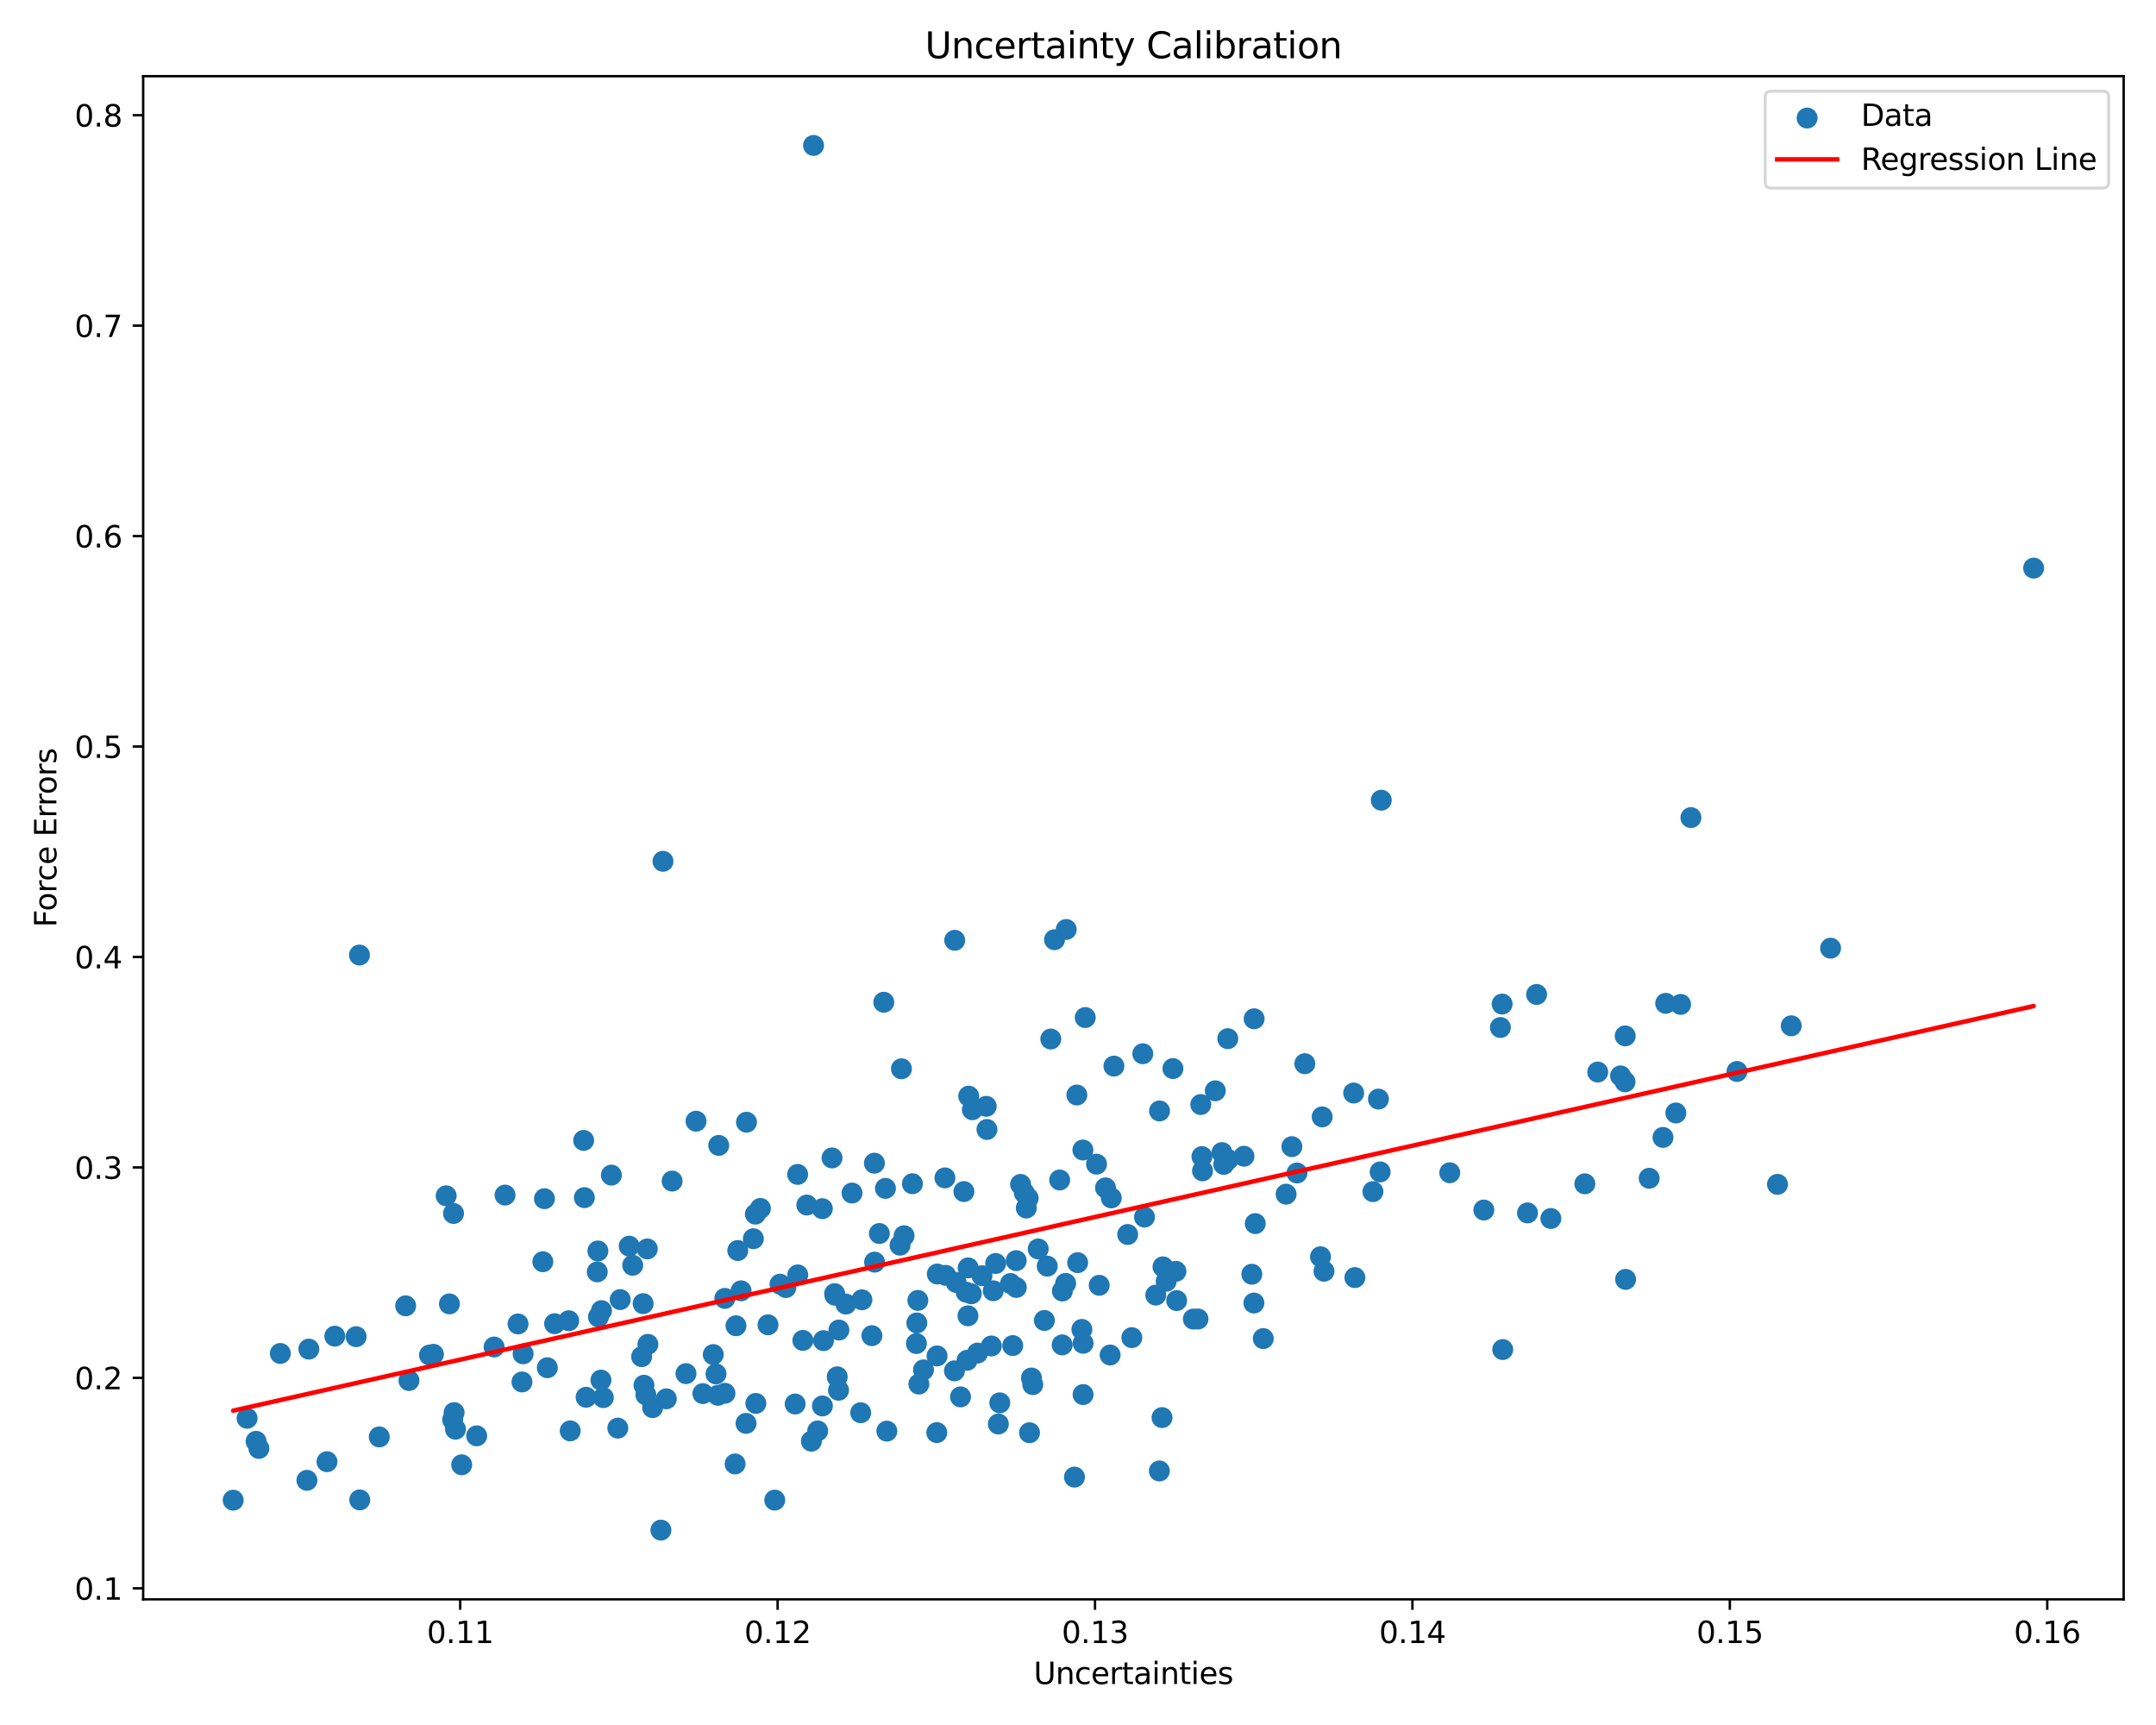 <?xml version="1.0" encoding="utf-8" standalone="no"?>
<!DOCTYPE svg PUBLIC "-//W3C//DTD SVG 1.1//EN"
  "http://www.w3.org/Graphics/SVG/1.1/DTD/svg11.dtd">
<svg xmlns:xlink="http://www.w3.org/1999/xlink" width="720pt" height="576pt" viewBox="0 0 720 576" xmlns="http://www.w3.org/2000/svg" version="1.1">
 <defs>
  <style type="text/css">*{stroke-linejoin: round; stroke-linecap: butt}</style>
 </defs>
 <g id="figure_1">
  <g id="patch_1">
   <path d="M 0 576 
L 720 576 
L 720 0 
L 0 0 
z
" style="fill: #ffffff"/>
  </g>
  <g id="axes_1">
   <g id="patch_2">
    <path d="M 47.81 534.04 
L 709.2 534.04 
L 709.2 25.44 
L 47.81 25.44 
z
" style="fill: #ffffff"/>
   </g>
   <g id="PathCollection_1">
    <defs>
     <path id="m6218bf0a02" d="M 0 3 
C 0.796 3 1.559 2.684 2.121 2.121 
C 2.684 1.559 3 0.796 3 0 
C 3 -0.796 2.684 -1.559 2.121 -2.121 
C 1.559 -2.684 0.796 -3 0 -3 
C -0.796 -3 -1.559 -2.684 -2.121 -2.121 
C -2.684 -1.559 -3 -0.796 -3 0 
C -3 0.796 -2.684 1.559 -2.121 2.121 
C -1.559 2.684 -0.796 3 0 3 
z
" style="stroke: #1f77b4"/>
    </defs>
    <g clip-path="url(#pa79374a186)">
     <use xlink:href="#m6218bf0a02" x="323.25" y="439.369" style="fill: #1f77b4; stroke: #1f77b4"/>
     <use xlink:href="#m6218bf0a02" x="556.261" y="335.029" style="fill: #1f77b4; stroke: #1f77b4"/>
     <use xlink:href="#m6218bf0a02" x="304.709" y="395.264" style="fill: #1f77b4; stroke: #1f77b4"/>
     <use xlink:href="#m6218bf0a02" x="118.927" y="446.34" style="fill: #1f77b4; stroke: #1f77b4"/>
     <use xlink:href="#m6218bf0a02" x="224.464" y="394.381" style="fill: #1f77b4; stroke: #1f77b4"/>
     <use xlink:href="#m6218bf0a02" x="392.953" y="434.276" style="fill: #1f77b4; stroke: #1f77b4"/>
     <use xlink:href="#m6218bf0a02" x="215.054" y="462.55" style="fill: #1f77b4; stroke: #1f77b4"/>
     <use xlink:href="#m6218bf0a02" x="361.293" y="443.904" style="fill: #1f77b4; stroke: #1f77b4"/>
     <use xlink:href="#m6218bf0a02" x="441.539" y="372.939" style="fill: #1f77b4; stroke: #1f77b4"/>
     <use xlink:href="#m6218bf0a02" x="216.363" y="448.892" style="fill: #1f77b4; stroke: #1f77b4"/>
     <use xlink:href="#m6218bf0a02" x="300.567" y="415.781" style="fill: #1f77b4; stroke: #1f77b4"/>
     <use xlink:href="#m6218bf0a02" x="408.076" y="384.862" style="fill: #1f77b4; stroke: #1f77b4"/>
     <use xlink:href="#m6218bf0a02" x="339.364" y="420.938" style="fill: #1f77b4; stroke: #1f77b4"/>
     <use xlink:href="#m6218bf0a02" x="271.683" y="48.558" style="fill: #1f77b4; stroke: #1f77b4"/>
     <use xlink:href="#m6218bf0a02" x="247.488" y="431.027" style="fill: #1f77b4; stroke: #1f77b4"/>
     <use xlink:href="#m6218bf0a02" x="461.28" y="267.202" style="fill: #1f77b4; stroke: #1f77b4"/>
     <use xlink:href="#m6218bf0a02" x="388.377" y="423.014" style="fill: #1f77b4; stroke: #1f77b4"/>
     <use xlink:href="#m6218bf0a02" x="370.728" y="452.458" style="fill: #1f77b4; stroke: #1f77b4"/>
     <use xlink:href="#m6218bf0a02" x="418.815" y="340.186" style="fill: #1f77b4; stroke: #1f77b4"/>
     <use xlink:href="#m6218bf0a02" x="318.828" y="313.982" style="fill: #1f77b4; stroke: #1f77b4"/>
     <use xlink:href="#m6218bf0a02" x="291.169" y="445.997" style="fill: #1f77b4; stroke: #1f77b4"/>
     <use xlink:href="#m6218bf0a02" x="258.727" y="500.906" style="fill: #1f77b4; stroke: #1f77b4"/>
     <use xlink:href="#m6218bf0a02" x="269.438" y="402.379" style="fill: #1f77b4; stroke: #1f77b4"/>
     <use xlink:href="#m6218bf0a02" x="296.165" y="477.879" style="fill: #1f77b4; stroke: #1f77b4"/>
     <use xlink:href="#m6218bf0a02" x="111.811" y="446.162" style="fill: #1f77b4; stroke: #1f77b4"/>
     <use xlink:href="#m6218bf0a02" x="324.726" y="370.552" style="fill: #1f77b4; stroke: #1f77b4"/>
     <use xlink:href="#m6218bf0a02" x="338.201" y="449.305" style="fill: #1f77b4; stroke: #1f77b4"/>
     <use xlink:href="#m6218bf0a02" x="389.448" y="427.834" style="fill: #1f77b4; stroke: #1f77b4"/>
     <use xlink:href="#m6218bf0a02" x="408.673" y="388.812" style="fill: #1f77b4; stroke: #1f77b4"/>
     <use xlink:href="#m6218bf0a02" x="385.973" y="432.448" style="fill: #1f77b4; stroke: #1f77b4"/>
     <use xlink:href="#m6218bf0a02" x="284.534" y="398.375" style="fill: #1f77b4; stroke: #1f77b4"/>
     <use xlink:href="#m6218bf0a02" x="211.292" y="422.494" style="fill: #1f77b4; stroke: #1f77b4"/>
     <use xlink:href="#m6218bf0a02" x="359.608" y="365.636" style="fill: #1f77b4; stroke: #1f77b4"/>
     <use xlink:href="#m6218bf0a02" x="278.824" y="432.488" style="fill: #1f77b4; stroke: #1f77b4"/>
     <use xlink:href="#m6218bf0a02" x="329.352" y="369.415" style="fill: #1f77b4; stroke: #1f77b4"/>
     <use xlink:href="#m6218bf0a02" x="331.696" y="431.007" style="fill: #1f77b4; stroke: #1f77b4"/>
     <use xlink:href="#m6218bf0a02" x="195.154" y="399.907" style="fill: #1f77b4; stroke: #1f77b4"/>
     <use xlink:href="#m6218bf0a02" x="371.116" y="399.995" style="fill: #1f77b4; stroke: #1f77b4"/>
     <use xlink:href="#m6218bf0a02" x="221.41" y="287.603" style="fill: #1f77b4; stroke: #1f77b4"/>
     <use xlink:href="#m6218bf0a02" x="174.695" y="452.066" style="fill: #1f77b4; stroke: #1f77b4"/>
     <use xlink:href="#m6218bf0a02" x="354.783" y="431.088" style="fill: #1f77b4; stroke: #1f77b4"/>
     <use xlink:href="#m6218bf0a02" x="159.186" y="479.445" style="fill: #1f77b4; stroke: #1f77b4"/>
     <use xlink:href="#m6218bf0a02" x="287.841" y="434.025" style="fill: #1f77b4; stroke: #1f77b4"/>
     <use xlink:href="#m6218bf0a02" x="256.479" y="442.37" style="fill: #1f77b4; stroke: #1f77b4"/>
     <use xlink:href="#m6218bf0a02" x="398.516" y="440.456" style="fill: #1f77b4; stroke: #1f77b4"/>
     <use xlink:href="#m6218bf0a02" x="210.124" y="416.104" style="fill: #1f77b4; stroke: #1f77b4"/>
     <use xlink:href="#m6218bf0a02" x="199.86" y="439.717" style="fill: #1f77b4; stroke: #1f77b4"/>
     <use xlink:href="#m6218bf0a02" x="324.372" y="432.006" style="fill: #1f77b4; stroke: #1f77b4"/>
     <use xlink:href="#m6218bf0a02" x="86.454" y="483.643" style="fill: #1f77b4; stroke: #1f77b4"/>
     <use xlink:href="#m6218bf0a02" x="344.9" y="462.336" style="fill: #1f77b4; stroke: #1f77b4"/>
     <use xlink:href="#m6218bf0a02" x="151.458" y="405.192" style="fill: #1f77b4; stroke: #1f77b4"/>
     <use xlink:href="#m6218bf0a02" x="174.315" y="461.457" style="fill: #1f77b4; stroke: #1f77b4"/>
     <use xlink:href="#m6218bf0a02" x="313.007" y="425.408" style="fill: #1f77b4; stroke: #1f77b4"/>
     <use xlink:href="#m6218bf0a02" x="280.032" y="464.226" style="fill: #1f77b4; stroke: #1f77b4"/>
     <use xlink:href="#m6218bf0a02" x="152.109" y="477.23" style="fill: #1f77b4; stroke: #1f77b4"/>
     <use xlink:href="#m6218bf0a02" x="199.669" y="417.722" style="fill: #1f77b4; stroke: #1f77b4"/>
     <use xlink:href="#m6218bf0a02" x="343.807" y="478.411" style="fill: #1f77b4; stroke: #1f77b4"/>
     <use xlink:href="#m6218bf0a02" x="278.725" y="431.954" style="fill: #1f77b4; stroke: #1f77b4"/>
     <use xlink:href="#m6218bf0a02" x="103.138" y="450.487" style="fill: #1f77b4; stroke: #1f77b4"/>
     <use xlink:href="#m6218bf0a02" x="679.137" y="189.699" style="fill: #1f77b4; stroke: #1f77b4"/>
     <use xlink:href="#m6218bf0a02" x="387.225" y="370.956" style="fill: #1f77b4; stroke: #1f77b4"/>
     <use xlink:href="#m6218bf0a02" x="306.033" y="448.625" style="fill: #1f77b4; stroke: #1f77b4"/>
     <use xlink:href="#m6218bf0a02" x="214.271" y="453.012" style="fill: #1f77b4; stroke: #1f77b4"/>
     <use xlink:href="#m6218bf0a02" x="301.034" y="356.88" style="fill: #1f77b4; stroke: #1f77b4"/>
     <use xlink:href="#m6218bf0a02" x="542.694" y="361.241" style="fill: #1f77b4; stroke: #1f77b4"/>
     <use xlink:href="#m6218bf0a02" x="229.086" y="458.669" style="fill: #1f77b4; stroke: #1f77b4"/>
     <use xlink:href="#m6218bf0a02" x="206.317" y="476.871" style="fill: #1f77b4; stroke: #1f77b4"/>
     <use xlink:href="#m6218bf0a02" x="421.872" y="446.968" style="fill: #1f77b4; stroke: #1f77b4"/>
     <use xlink:href="#m6218bf0a02" x="287.431" y="471.732" style="fill: #1f77b4; stroke: #1f77b4"/>
     <use xlink:href="#m6218bf0a02" x="216.164" y="417.033" style="fill: #1f77b4; stroke: #1f77b4"/>
     <use xlink:href="#m6218bf0a02" x="189.926" y="441.006" style="fill: #1f77b4; stroke: #1f77b4"/>
     <use xlink:href="#m6218bf0a02" x="342.073" y="398.344" style="fill: #1f77b4; stroke: #1f77b4"/>
     <use xlink:href="#m6218bf0a02" x="501.838" y="450.637" style="fill: #1f77b4; stroke: #1f77b4"/>
     <use xlink:href="#m6218bf0a02" x="542.872" y="427.206" style="fill: #1f77b4; stroke: #1f77b4"/>
     <use xlink:href="#m6218bf0a02" x="242.1" y="465.236" style="fill: #1f77b4; stroke: #1f77b4"/>
     <use xlink:href="#m6218bf0a02" x="555.361" y="379.799" style="fill: #1f77b4; stroke: #1f77b4"/>
     <use xlink:href="#m6218bf0a02" x="274.619" y="403.595" style="fill: #1f77b4; stroke: #1f77b4"/>
     <use xlink:href="#m6218bf0a02" x="331.06" y="449.439" style="fill: #1f77b4; stroke: #1f77b4"/>
     <use xlink:href="#m6218bf0a02" x="275.008" y="447.654" style="fill: #1f77b4; stroke: #1f77b4"/>
     <use xlink:href="#m6218bf0a02" x="542.738" y="345.902" style="fill: #1f77b4; stroke: #1f77b4"/>
     <use xlink:href="#m6218bf0a02" x="326.436" y="451.812" style="fill: #1f77b4; stroke: #1f77b4"/>
     <use xlink:href="#m6218bf0a02" x="181.279" y="421.307" style="fill: #1f77b4; stroke: #1f77b4"/>
     <use xlink:href="#m6218bf0a02" x="501.644" y="335.275" style="fill: #1f77b4; stroke: #1f77b4"/>
     <use xlink:href="#m6218bf0a02" x="150.086" y="435.384" style="fill: #1f77b4; stroke: #1f77b4"/>
     <use xlink:href="#m6218bf0a02" x="246.382" y="417.567" style="fill: #1f77b4; stroke: #1f77b4"/>
     <use xlink:href="#m6218bf0a02" x="333.876" y="468.425" style="fill: #1f77b4; stroke: #1f77b4"/>
     <use xlink:href="#m6218bf0a02" x="93.617" y="451.934" style="fill: #1f77b4; stroke: #1f77b4"/>
     <use xlink:href="#m6218bf0a02" x="410.018" y="346.828" style="fill: #1f77b4; stroke: #1f77b4"/>
     <use xlink:href="#m6218bf0a02" x="361.634" y="384.003" style="fill: #1f77b4; stroke: #1f77b4"/>
     <use xlink:href="#m6218bf0a02" x="319.298" y="428.208" style="fill: #1f77b4; stroke: #1f77b4"/>
     <use xlink:href="#m6218bf0a02" x="541.186" y="359.256" style="fill: #1f77b4; stroke: #1f77b4"/>
     <use xlink:href="#m6218bf0a02" x="217.942" y="470.029" style="fill: #1f77b4; stroke: #1f77b4"/>
     <use xlink:href="#m6218bf0a02" x="85.516" y="481.274" style="fill: #1f77b4; stroke: #1f77b4"/>
     <use xlink:href="#m6218bf0a02" x="126.658" y="479.801" style="fill: #1f77b4; stroke: #1f77b4"/>
     <use xlink:href="#m6218bf0a02" x="268.121" y="447.581" style="fill: #1f77b4; stroke: #1f77b4"/>
     <use xlink:href="#m6218bf0a02" x="295.142" y="334.66" style="fill: #1f77b4; stroke: #1f77b4"/>
     <use xlink:href="#m6218bf0a02" x="306.857" y="462.161" style="fill: #1f77b4; stroke: #1f77b4"/>
     <use xlink:href="#m6218bf0a02" x="533.566" y="357.974" style="fill: #1f77b4; stroke: #1f77b4"/>
     <use xlink:href="#m6218bf0a02" x="194.911" y="380.796" style="fill: #1f77b4; stroke: #1f77b4"/>
     <use xlink:href="#m6218bf0a02" x="517.911" y="406.87" style="fill: #1f77b4; stroke: #1f77b4"/>
     <use xlink:href="#m6218bf0a02" x="371.993" y="355.985" style="fill: #1f77b4; stroke: #1f77b4"/>
     <use xlink:href="#m6218bf0a02" x="253.941" y="403.516" style="fill: #1f77b4; stroke: #1f77b4"/>
     <use xlink:href="#m6218bf0a02" x="484.151" y="391.596" style="fill: #1f77b4; stroke: #1f77b4"/>
     <use xlink:href="#m6218bf0a02" x="185.211" y="441.996" style="fill: #1f77b4; stroke: #1f77b4"/>
     <use xlink:href="#m6218bf0a02" x="306.517" y="434.224" style="fill: #1f77b4; stroke: #1f77b4"/>
     <use xlink:href="#m6218bf0a02" x="270.969" y="481.234" style="fill: #1f77b4; stroke: #1f77b4"/>
     <use xlink:href="#m6218bf0a02" x="292.063" y="421.439" style="fill: #1f77b4; stroke: #1f77b4"/>
     <use xlink:href="#m6218bf0a02" x="312.929" y="452.763" style="fill: #1f77b4; stroke: #1f77b4"/>
     <use xlink:href="#m6218bf0a02" x="182.781" y="456.703" style="fill: #1f77b4; stroke: #1f77b4"/>
     <use xlink:href="#m6218bf0a02" x="452.061" y="364.979" style="fill: #1f77b4; stroke: #1f77b4"/>
     <use xlink:href="#m6218bf0a02" x="282.483" y="435.446" style="fill: #1f77b4; stroke: #1f77b4"/>
     <use xlink:href="#m6218bf0a02" x="315.838" y="425.864" style="fill: #1f77b4; stroke: #1f77b4"/>
     <use xlink:href="#m6218bf0a02" x="151.168" y="474.099" style="fill: #1f77b4; stroke: #1f77b4"/>
     <use xlink:href="#m6218bf0a02" x="593.594" y="395.463" style="fill: #1f77b4; stroke: #1f77b4"/>
     <use xlink:href="#m6218bf0a02" x="260.491" y="428.803" style="fill: #1f77b4; stroke: #1f77b4"/>
     <use xlink:href="#m6218bf0a02" x="280.15" y="444.113" style="fill: #1f77b4; stroke: #1f77b4"/>
     <use xlink:href="#m6218bf0a02" x="352.16" y="313.782" style="fill: #1f77b4; stroke: #1f77b4"/>
     <use xlink:href="#m6218bf0a02" x="279.588" y="459.737" style="fill: #1f77b4; stroke: #1f77b4"/>
     <use xlink:href="#m6218bf0a02" x="252.263" y="405.412" style="fill: #1f77b4; stroke: #1f77b4"/>
     <use xlink:href="#m6218bf0a02" x="321.894" y="397.883" style="fill: #1f77b4; stroke: #1f77b4"/>
     <use xlink:href="#m6218bf0a02" x="200.686" y="460.836" style="fill: #1f77b4; stroke: #1f77b4"/>
     <use xlink:href="#m6218bf0a02" x="301.923" y="412.627" style="fill: #1f77b4; stroke: #1f77b4"/>
     <use xlink:href="#m6218bf0a02" x="367.087" y="429.184" style="fill: #1f77b4; stroke: #1f77b4"/>
     <use xlink:href="#m6218bf0a02" x="561.241" y="335.38" style="fill: #1f77b4; stroke: #1f77b4"/>
     <use xlink:href="#m6218bf0a02" x="215.692" y="465.768" style="fill: #1f77b4; stroke: #1f77b4"/>
     <use xlink:href="#m6218bf0a02" x="308.405" y="457.405" style="fill: #1f77b4; stroke: #1f77b4"/>
     <use xlink:href="#m6218bf0a02" x="510.11" y="405.012" style="fill: #1f77b4; stroke: #1f77b4"/>
     <use xlink:href="#m6218bf0a02" x="323.324" y="423.364" style="fill: #1f77b4; stroke: #1f77b4"/>
     <use xlink:href="#m6218bf0a02" x="381.636" y="351.861" style="fill: #1f77b4; stroke: #1f77b4"/>
     <use xlink:href="#m6218bf0a02" x="136.576" y="460.97" style="fill: #1f77b4; stroke: #1f77b4"/>
     <use xlink:href="#m6218bf0a02" x="154.182" y="489.116" style="fill: #1f77b4; stroke: #1f77b4"/>
     <use xlink:href="#m6218bf0a02" x="452.461" y="426.604" style="fill: #1f77b4; stroke: #1f77b4"/>
     <use xlink:href="#m6218bf0a02" x="242.062" y="433.55" style="fill: #1f77b4; stroke: #1f77b4"/>
     <use xlink:href="#m6218bf0a02" x="346.709" y="417.036" style="fill: #1f77b4; stroke: #1f77b4"/>
     <use xlink:href="#m6218bf0a02" x="277.859" y="386.651" style="fill: #1f77b4; stroke: #1f77b4"/>
     <use xlink:href="#m6218bf0a02" x="329.594" y="377.15" style="fill: #1f77b4; stroke: #1f77b4"/>
     <use xlink:href="#m6218bf0a02" x="559.657" y="371.638" style="fill: #1f77b4; stroke: #1f77b4"/>
     <use xlink:href="#m6218bf0a02" x="292.009" y="388.4" style="fill: #1f77b4; stroke: #1f77b4"/>
     <use xlink:href="#m6218bf0a02" x="327.936" y="425.977" style="fill: #1f77b4; stroke: #1f77b4"/>
     <use xlink:href="#m6218bf0a02" x="239.735" y="465.914" style="fill: #1f77b4; stroke: #1f77b4"/>
     <use xlink:href="#m6218bf0a02" x="369.191" y="396.632" style="fill: #1f77b4; stroke: #1f77b4"/>
     <use xlink:href="#m6218bf0a02" x="265.535" y="468.816" style="fill: #1f77b4; stroke: #1f77b4"/>
     <use xlink:href="#m6218bf0a02" x="362.422" y="339.769" style="fill: #1f77b4; stroke: #1f77b4"/>
     <use xlink:href="#m6218bf0a02" x="149" y="399.297" style="fill: #1f77b4; stroke: #1f77b4"/>
     <use xlink:href="#m6218bf0a02" x="350.911" y="346.941" style="fill: #1f77b4; stroke: #1f77b4"/>
     <use xlink:href="#m6218bf0a02" x="251.588" y="413.626" style="fill: #1f77b4; stroke: #1f77b4"/>
     <use xlink:href="#m6218bf0a02" x="611.329" y="316.607" style="fill: #1f77b4; stroke: #1f77b4"/>
     <use xlink:href="#m6218bf0a02" x="344.456" y="460.128" style="fill: #1f77b4; stroke: #1f77b4"/>
     <use xlink:href="#m6218bf0a02" x="222.523" y="467.075" style="fill: #1f77b4; stroke: #1f77b4"/>
     <use xlink:href="#m6218bf0a02" x="458.488" y="397.901" style="fill: #1f77b4; stroke: #1f77b4"/>
     <use xlink:href="#m6218bf0a02" x="376.589" y="412.208" style="fill: #1f77b4; stroke: #1f77b4"/>
     <use xlink:href="#m6218bf0a02" x="306.171" y="441.756" style="fill: #1f77b4; stroke: #1f77b4"/>
     <use xlink:href="#m6218bf0a02" x="460.901" y="391.322" style="fill: #1f77b4; stroke: #1f77b4"/>
     <use xlink:href="#m6218bf0a02" x="82.513" y="473.583" style="fill: #1f77b4; stroke: #1f77b4"/>
     <use xlink:href="#m6218bf0a02" x="252.417" y="468.62" style="fill: #1f77b4; stroke: #1f77b4"/>
     <use xlink:href="#m6218bf0a02" x="355.87" y="428.549" style="fill: #1f77b4; stroke: #1f77b4"/>
     <use xlink:href="#m6218bf0a02" x="181.813" y="400.26" style="fill: #1f77b4; stroke: #1f77b4"/>
     <use xlink:href="#m6218bf0a02" x="245.79" y="442.692" style="fill: #1f77b4; stroke: #1f77b4"/>
     <use xlink:href="#m6218bf0a02" x="199.456" y="424.699" style="fill: #1f77b4; stroke: #1f77b4"/>
     <use xlink:href="#m6218bf0a02" x="322.947" y="454.218" style="fill: #1f77b4; stroke: #1f77b4"/>
     <use xlink:href="#m6218bf0a02" x="361.71" y="448.538" style="fill: #1f77b4; stroke: #1f77b4"/>
     <use xlink:href="#m6218bf0a02" x="429.498" y="398.753" style="fill: #1f77b4; stroke: #1f77b4"/>
     <use xlink:href="#m6218bf0a02" x="323.501" y="366.017" style="fill: #1f77b4; stroke: #1f77b4"/>
     <use xlink:href="#m6218bf0a02" x="173.004" y="442.084" style="fill: #1f77b4; stroke: #1f77b4"/>
     <use xlink:href="#m6218bf0a02" x="392.706" y="424.509" style="fill: #1f77b4; stroke: #1f77b4"/>
     <use xlink:href="#m6218bf0a02" x="274.647" y="469.467" style="fill: #1f77b4; stroke: #1f77b4"/>
     <use xlink:href="#m6218bf0a02" x="442.146" y="424.474" style="fill: #1f77b4; stroke: #1f77b4"/>
     <use xlink:href="#m6218bf0a02" x="120.142" y="500.84" style="fill: #1f77b4; stroke: #1f77b4"/>
     <use xlink:href="#m6218bf0a02" x="580.069" y="357.775" style="fill: #1f77b4; stroke: #1f77b4"/>
     <use xlink:href="#m6218bf0a02" x="214.777" y="435.306" style="fill: #1f77b4; stroke: #1f77b4"/>
     <use xlink:href="#m6218bf0a02" x="315.561" y="393.308" style="fill: #1f77b4; stroke: #1f77b4"/>
     <use xlink:href="#m6218bf0a02" x="418.746" y="435.095" style="fill: #1f77b4; stroke: #1f77b4"/>
     <use xlink:href="#m6218bf0a02" x="204.167" y="392.384" style="fill: #1f77b4; stroke: #1f77b4"/>
     <use xlink:href="#m6218bf0a02" x="135.471" y="436.025" style="fill: #1f77b4; stroke: #1f77b4"/>
     <use xlink:href="#m6218bf0a02" x="200.871" y="437.635" style="fill: #1f77b4; stroke: #1f77b4"/>
     <use xlink:href="#m6218bf0a02" x="337.448" y="428.587" style="fill: #1f77b4; stroke: #1f77b4"/>
     <use xlink:href="#m6218bf0a02" x="400.078" y="440.436" style="fill: #1f77b4; stroke: #1f77b4"/>
     <use xlink:href="#m6218bf0a02" x="239.111" y="458.762" style="fill: #1f77b4; stroke: #1f77b4"/>
     <use xlink:href="#m6218bf0a02" x="343.364" y="400.086" style="fill: #1f77b4; stroke: #1f77b4"/>
     <use xlink:href="#m6218bf0a02" x="366.191" y="388.732" style="fill: #1f77b4; stroke: #1f77b4"/>
     <use xlink:href="#m6218bf0a02" x="262.433" y="429.939" style="fill: #1f77b4; stroke: #1f77b4"/>
     <use xlink:href="#m6218bf0a02" x="529.259" y="395.293" style="fill: #1f77b4; stroke: #1f77b4"/>
     <use xlink:href="#m6218bf0a02" x="190.425" y="477.784" style="fill: #1f77b4; stroke: #1f77b4"/>
     <use xlink:href="#m6218bf0a02" x="501.058" y="343.1" style="fill: #1f77b4; stroke: #1f77b4"/>
     <use xlink:href="#m6218bf0a02" x="390.378" y="425.522" style="fill: #1f77b4; stroke: #1f77b4"/>
     <use xlink:href="#m6218bf0a02" x="220.713" y="510.922" style="fill: #1f77b4; stroke: #1f77b4"/>
     <use xlink:href="#m6218bf0a02" x="340.827" y="395.483" style="fill: #1f77b4; stroke: #1f77b4"/>
     <use xlink:href="#m6218bf0a02" x="234.728" y="465.343" style="fill: #1f77b4; stroke: #1f77b4"/>
     <use xlink:href="#m6218bf0a02" x="598.19" y="342.53" style="fill: #1f77b4; stroke: #1f77b4"/>
     <use xlink:href="#m6218bf0a02" x="207.115" y="433.945" style="fill: #1f77b4; stroke: #1f77b4"/>
     <use xlink:href="#m6218bf0a02" x="361.701" y="465.662" style="fill: #1f77b4; stroke: #1f77b4"/>
     <use xlink:href="#m6218bf0a02" x="564.691" y="273.005" style="fill: #1f77b4; stroke: #1f77b4"/>
     <use xlink:href="#m6218bf0a02" x="348.765" y="440.923" style="fill: #1f77b4; stroke: #1f77b4"/>
     <use xlink:href="#m6218bf0a02" x="353.88" y="394.01" style="fill: #1f77b4; stroke: #1f77b4"/>
     <use xlink:href="#m6218bf0a02" x="431.426" y="382.88" style="fill: #1f77b4; stroke: #1f77b4"/>
     <use xlink:href="#m6218bf0a02" x="77.873" y="500.935" style="fill: #1f77b4; stroke: #1f77b4"/>
     <use xlink:href="#m6218bf0a02" x="102.497" y="494.301" style="fill: #1f77b4; stroke: #1f77b4"/>
     <use xlink:href="#m6218bf0a02" x="377.971" y="446.653" style="fill: #1f77b4; stroke: #1f77b4"/>
     <use xlink:href="#m6218bf0a02" x="550.747" y="393.446" style="fill: #1f77b4; stroke: #1f77b4"/>
     <use xlink:href="#m6218bf0a02" x="295.697" y="396.817" style="fill: #1f77b4; stroke: #1f77b4"/>
     <use xlink:href="#m6218bf0a02" x="232.439" y="374.379" style="fill: #1f77b4; stroke: #1f77b4"/>
     <use xlink:href="#m6218bf0a02" x="401.588" y="390.954" style="fill: #1f77b4; stroke: #1f77b4"/>
     <use xlink:href="#m6218bf0a02" x="151.647" y="471.681" style="fill: #1f77b4; stroke: #1f77b4"/>
     <use xlink:href="#m6218bf0a02" x="273.066" y="477.811" style="fill: #1f77b4; stroke: #1f77b4"/>
     <use xlink:href="#m6218bf0a02" x="201.491" y="466.684" style="fill: #1f77b4; stroke: #1f77b4"/>
     <use xlink:href="#m6218bf0a02" x="322.645" y="431.476" style="fill: #1f77b4; stroke: #1f77b4"/>
     <use xlink:href="#m6218bf0a02" x="312.837" y="478.366" style="fill: #1f77b4; stroke: #1f77b4"/>
     <use xlink:href="#m6218bf0a02" x="419.195" y="408.574" style="fill: #1f77b4; stroke: #1f77b4"/>
     <use xlink:href="#m6218bf0a02" x="238.195" y="452.304" style="fill: #1f77b4; stroke: #1f77b4"/>
     <use xlink:href="#m6218bf0a02" x="168.66" y="399.054" style="fill: #1f77b4; stroke: #1f77b4"/>
     <use xlink:href="#m6218bf0a02" x="405.853" y="364.235" style="fill: #1f77b4; stroke: #1f77b4"/>
     <use xlink:href="#m6218bf0a02" x="249.293" y="374.722" style="fill: #1f77b4; stroke: #1f77b4"/>
     <use xlink:href="#m6218bf0a02" x="266.375" y="392.147" style="fill: #1f77b4; stroke: #1f77b4"/>
     <use xlink:href="#m6218bf0a02" x="388.063" y="473.346" style="fill: #1f77b4; stroke: #1f77b4"/>
     <use xlink:href="#m6218bf0a02" x="387.171" y="491.17" style="fill: #1f77b4; stroke: #1f77b4"/>
     <use xlink:href="#m6218bf0a02" x="318.734" y="457.745" style="fill: #1f77b4; stroke: #1f77b4"/>
     <use xlink:href="#m6218bf0a02" x="332.495" y="421.897" style="fill: #1f77b4; stroke: #1f77b4"/>
     <use xlink:href="#m6218bf0a02" x="240.017" y="382.467" style="fill: #1f77b4; stroke: #1f77b4"/>
     <use xlink:href="#m6218bf0a02" x="356.063" y="310.36" style="fill: #1f77b4; stroke: #1f77b4"/>
     <use xlink:href="#m6218bf0a02" x="435.749" y="355.185" style="fill: #1f77b4; stroke: #1f77b4"/>
     <use xlink:href="#m6218bf0a02" x="266.413" y="425.711" style="fill: #1f77b4; stroke: #1f77b4"/>
     <use xlink:href="#m6218bf0a02" x="245.486" y="488.835" style="fill: #1f77b4; stroke: #1f77b4"/>
     <use xlink:href="#m6218bf0a02" x="339.398" y="429.895" style="fill: #1f77b4; stroke: #1f77b4"/>
     <use xlink:href="#m6218bf0a02" x="354.71" y="449.076" style="fill: #1f77b4; stroke: #1f77b4"/>
     <use xlink:href="#m6218bf0a02" x="400.994" y="368.816" style="fill: #1f77b4; stroke: #1f77b4"/>
     <use xlink:href="#m6218bf0a02" x="165.002" y="449.791" style="fill: #1f77b4; stroke: #1f77b4"/>
     <use xlink:href="#m6218bf0a02" x="120.043" y="318.904" style="fill: #1f77b4; stroke: #1f77b4"/>
     <use xlink:href="#m6218bf0a02" x="349.732" y="422.78" style="fill: #1f77b4; stroke: #1f77b4"/>
     <use xlink:href="#m6218bf0a02" x="415.423" y="386.082" style="fill: #1f77b4; stroke: #1f77b4"/>
     <use xlink:href="#m6218bf0a02" x="143.434" y="452.465" style="fill: #1f77b4; stroke: #1f77b4"/>
     <use xlink:href="#m6218bf0a02" x="391.695" y="356.805" style="fill: #1f77b4; stroke: #1f77b4"/>
     <use xlink:href="#m6218bf0a02" x="433.125" y="391.675" style="fill: #1f77b4; stroke: #1f77b4"/>
     <use xlink:href="#m6218bf0a02" x="359.884" y="421.621" style="fill: #1f77b4; stroke: #1f77b4"/>
     <use xlink:href="#m6218bf0a02" x="495.528" y="404.042" style="fill: #1f77b4; stroke: #1f77b4"/>
     <use xlink:href="#m6218bf0a02" x="109.2" y="488.078" style="fill: #1f77b4; stroke: #1f77b4"/>
     <use xlink:href="#m6218bf0a02" x="333.398" y="475.501" style="fill: #1f77b4; stroke: #1f77b4"/>
     <use xlink:href="#m6218bf0a02" x="410.144" y="387.193" style="fill: #1f77b4; stroke: #1f77b4"/>
     <use xlink:href="#m6218bf0a02" x="144.745" y="452.222" style="fill: #1f77b4; stroke: #1f77b4"/>
     <use xlink:href="#m6218bf0a02" x="513.147" y="332.058" style="fill: #1f77b4; stroke: #1f77b4"/>
     <use xlink:href="#m6218bf0a02" x="249.141" y="475.281" style="fill: #1f77b4; stroke: #1f77b4"/>
     <use xlink:href="#m6218bf0a02" x="293.668" y="411.888" style="fill: #1f77b4; stroke: #1f77b4"/>
     <use xlink:href="#m6218bf0a02" x="195.731" y="466.562" style="fill: #1f77b4; stroke: #1f77b4"/>
     <use xlink:href="#m6218bf0a02" x="342.728" y="403.377" style="fill: #1f77b4; stroke: #1f77b4"/>
     <use xlink:href="#m6218bf0a02" x="320.77" y="466.437" style="fill: #1f77b4; stroke: #1f77b4"/>
     <use xlink:href="#m6218bf0a02" x="440.985" y="419.643" style="fill: #1f77b4; stroke: #1f77b4"/>
     <use xlink:href="#m6218bf0a02" x="401.384" y="386.2" style="fill: #1f77b4; stroke: #1f77b4"/>
     <use xlink:href="#m6218bf0a02" x="460.329" y="367.003" style="fill: #1f77b4; stroke: #1f77b4"/>
     <use xlink:href="#m6218bf0a02" x="382.198" y="406.396" style="fill: #1f77b4; stroke: #1f77b4"/>
     <use xlink:href="#m6218bf0a02" x="418.041" y="425.482" style="fill: #1f77b4; stroke: #1f77b4"/>
     <use xlink:href="#m6218bf0a02" x="358.819" y="493.223" style="fill: #1f77b4; stroke: #1f77b4"/>
    </g>
   </g>
   <g id="matplotlib.axis_1">
    <g id="xtick_1">
     <g id="line2d_1">
      <defs>
       <path id="m175582097e" d="M 0 0 
L 0 3.5 
" style="stroke: #000000; stroke-width: 0.8"/>
      </defs>
      <g>
       <use xlink:href="#m175582097e" x="153.685" y="534.04" style="stroke: #000000; stroke-width: 0.8"/>
      </g>
     </g>
     <g id="text_1">
      <!-- 0.11 -->
      <g transform="translate(142.552 548.638) scale(0.1 -0.1)">
       <defs>
        <path id="DejaVuSans-30" d="M 2034 4250 
Q 1547 4250 1301 3770 
Q 1056 3291 1056 2328 
Q 1056 1369 1301 889 
Q 1547 409 2034 409 
Q 2525 409 2770 889 
Q 3016 1369 3016 2328 
Q 3016 3291 2770 3770 
Q 2525 4250 2034 4250 
z
M 2034 4750 
Q 2819 4750 3233 4129 
Q 3647 3509 3647 2328 
Q 3647 1150 3233 529 
Q 2819 -91 2034 -91 
Q 1250 -91 836 529 
Q 422 1150 422 2328 
Q 422 3509 836 4129 
Q 1250 4750 2034 4750 
z
" transform="scale(0.016)"/>
        <path id="DejaVuSans-2e" d="M 684 794 
L 1344 794 
L 1344 0 
L 684 0 
L 684 794 
z
" transform="scale(0.016)"/>
        <path id="DejaVuSans-31" d="M 794 531 
L 1825 531 
L 1825 4091 
L 703 3866 
L 703 4441 
L 1819 4666 
L 2450 4666 
L 2450 531 
L 3481 531 
L 3481 0 
L 794 0 
L 794 531 
z
" transform="scale(0.016)"/>
       </defs>
       <use xlink:href="#DejaVuSans-30"/>
       <use xlink:href="#DejaVuSans-2e" x="63.623"/>
       <use xlink:href="#DejaVuSans-31" x="95.41"/>
       <use xlink:href="#DejaVuSans-31" x="159.033"/>
      </g>
     </g>
    </g>
    <g id="xtick_2">
     <g id="line2d_2">
      <g>
       <use xlink:href="#m175582097e" x="259.684" y="534.04" style="stroke: #000000; stroke-width: 0.8"/>
      </g>
     </g>
     <g id="text_2">
      <!-- 0.12 -->
      <g transform="translate(248.551 548.638) scale(0.1 -0.1)">
       <defs>
        <path id="DejaVuSans-32" d="M 1228 531 
L 3431 531 
L 3431 0 
L 469 0 
L 469 531 
Q 828 903 1448 1529 
Q 2069 2156 2228 2338 
Q 2531 2678 2651 2914 
Q 2772 3150 2772 3378 
Q 2772 3750 2511 3984 
Q 2250 4219 1831 4219 
Q 1534 4219 1204 4116 
Q 875 4013 500 3803 
L 500 4441 
Q 881 4594 1212 4672 
Q 1544 4750 1819 4750 
Q 2544 4750 2975 4387 
Q 3406 4025 3406 3419 
Q 3406 3131 3298 2873 
Q 3191 2616 2906 2266 
Q 2828 2175 2409 1742 
Q 1991 1309 1228 531 
z
" transform="scale(0.016)"/>
       </defs>
       <use xlink:href="#DejaVuSans-30"/>
       <use xlink:href="#DejaVuSans-2e" x="63.623"/>
       <use xlink:href="#DejaVuSans-31" x="95.41"/>
       <use xlink:href="#DejaVuSans-32" x="159.033"/>
      </g>
     </g>
    </g>
    <g id="xtick_3">
     <g id="line2d_3">
      <g>
       <use xlink:href="#m175582097e" x="365.682" y="534.04" style="stroke: #000000; stroke-width: 0.8"/>
      </g>
     </g>
     <g id="text_3">
      <!-- 0.13 -->
      <g transform="translate(354.55 548.638) scale(0.1 -0.1)">
       <defs>
        <path id="DejaVuSans-33" d="M 2597 2516 
Q 3050 2419 3304 2112 
Q 3559 1806 3559 1356 
Q 3559 666 3084 287 
Q 2609 -91 1734 -91 
Q 1441 -91 1130 -33 
Q 819 25 488 141 
L 488 750 
Q 750 597 1062 519 
Q 1375 441 1716 441 
Q 2309 441 2620 675 
Q 2931 909 2931 1356 
Q 2931 1769 2642 2001 
Q 2353 2234 1838 2234 
L 1294 2234 
L 1294 2753 
L 1863 2753 
Q 2328 2753 2575 2939 
Q 2822 3125 2822 3475 
Q 2822 3834 2567 4026 
Q 2313 4219 1838 4219 
Q 1578 4219 1281 4162 
Q 984 4106 628 3988 
L 628 4550 
Q 988 4650 1302 4700 
Q 1616 4750 1894 4750 
Q 2613 4750 3031 4423 
Q 3450 4097 3450 3541 
Q 3450 3153 3228 2886 
Q 3006 2619 2597 2516 
z
" transform="scale(0.016)"/>
       </defs>
       <use xlink:href="#DejaVuSans-30"/>
       <use xlink:href="#DejaVuSans-2e" x="63.623"/>
       <use xlink:href="#DejaVuSans-31" x="95.41"/>
       <use xlink:href="#DejaVuSans-33" x="159.033"/>
      </g>
     </g>
    </g>
    <g id="xtick_4">
     <g id="line2d_4">
      <g>
       <use xlink:href="#m175582097e" x="471.681" y="534.04" style="stroke: #000000; stroke-width: 0.8"/>
      </g>
     </g>
     <g id="text_4">
      <!-- 0.14 -->
      <g transform="translate(460.548 548.638) scale(0.1 -0.1)">
       <defs>
        <path id="DejaVuSans-34" d="M 2419 4116 
L 825 1625 
L 2419 1625 
L 2419 4116 
z
M 2253 4666 
L 3047 4666 
L 3047 1625 
L 3713 1625 
L 3713 1100 
L 3047 1100 
L 3047 0 
L 2419 0 
L 2419 1100 
L 313 1100 
L 313 1709 
L 2253 4666 
z
" transform="scale(0.016)"/>
       </defs>
       <use xlink:href="#DejaVuSans-30"/>
       <use xlink:href="#DejaVuSans-2e" x="63.623"/>
       <use xlink:href="#DejaVuSans-31" x="95.41"/>
       <use xlink:href="#DejaVuSans-34" x="159.033"/>
      </g>
     </g>
    </g>
    <g id="xtick_5">
     <g id="line2d_5">
      <g>
       <use xlink:href="#m175582097e" x="577.68" y="534.04" style="stroke: #000000; stroke-width: 0.8"/>
      </g>
     </g>
     <g id="text_5">
      <!-- 0.15 -->
      <g transform="translate(566.547 548.638) scale(0.1 -0.1)">
       <defs>
        <path id="DejaVuSans-35" d="M 691 4666 
L 3169 4666 
L 3169 4134 
L 1269 4134 
L 1269 2991 
Q 1406 3038 1543 3061 
Q 1681 3084 1819 3084 
Q 2600 3084 3056 2656 
Q 3513 2228 3513 1497 
Q 3513 744 3044 326 
Q 2575 -91 1722 -91 
Q 1428 -91 1123 -41 
Q 819 9 494 109 
L 494 744 
Q 775 591 1075 516 
Q 1375 441 1709 441 
Q 2250 441 2565 725 
Q 2881 1009 2881 1497 
Q 2881 1984 2565 2268 
Q 2250 2553 1709 2553 
Q 1456 2553 1204 2497 
Q 953 2441 691 2322 
L 691 4666 
z
" transform="scale(0.016)"/>
       </defs>
       <use xlink:href="#DejaVuSans-30"/>
       <use xlink:href="#DejaVuSans-2e" x="63.623"/>
       <use xlink:href="#DejaVuSans-31" x="95.41"/>
       <use xlink:href="#DejaVuSans-35" x="159.033"/>
      </g>
     </g>
    </g>
    <g id="xtick_6">
     <g id="line2d_6">
      <g>
       <use xlink:href="#m175582097e" x="683.679" y="534.04" style="stroke: #000000; stroke-width: 0.8"/>
      </g>
     </g>
     <g id="text_6">
      <!-- 0.16 -->
      <g transform="translate(672.546 548.638) scale(0.1 -0.1)">
       <defs>
        <path id="DejaVuSans-36" d="M 2113 2584 
Q 1688 2584 1439 2293 
Q 1191 2003 1191 1497 
Q 1191 994 1439 701 
Q 1688 409 2113 409 
Q 2538 409 2786 701 
Q 3034 994 3034 1497 
Q 3034 2003 2786 2293 
Q 2538 2584 2113 2584 
z
M 3366 4563 
L 3366 3988 
Q 3128 4100 2886 4159 
Q 2644 4219 2406 4219 
Q 1781 4219 1451 3797 
Q 1122 3375 1075 2522 
Q 1259 2794 1537 2939 
Q 1816 3084 2150 3084 
Q 2853 3084 3261 2657 
Q 3669 2231 3669 1497 
Q 3669 778 3244 343 
Q 2819 -91 2113 -91 
Q 1303 -91 875 529 
Q 447 1150 447 2328 
Q 447 3434 972 4092 
Q 1497 4750 2381 4750 
Q 2619 4750 2861 4703 
Q 3103 4656 3366 4563 
z
" transform="scale(0.016)"/>
       </defs>
       <use xlink:href="#DejaVuSans-30"/>
       <use xlink:href="#DejaVuSans-2e" x="63.623"/>
       <use xlink:href="#DejaVuSans-31" x="95.41"/>
       <use xlink:href="#DejaVuSans-36" x="159.033"/>
      </g>
     </g>
    </g>
    <g id="text_7">
     <!-- Uncertainties -->
     <g transform="translate(345.183 562.317) scale(0.1 -0.1)">
      <defs>
       <path id="DejaVuSans-55" d="M 556 4666 
L 1191 4666 
L 1191 1831 
Q 1191 1081 1462 751 
Q 1734 422 2344 422 
Q 2950 422 3222 751 
Q 3494 1081 3494 1831 
L 3494 4666 
L 4128 4666 
L 4128 1753 
Q 4128 841 3676 375 
Q 3225 -91 2344 -91 
Q 1459 -91 1007 375 
Q 556 841 556 1753 
L 556 4666 
z
" transform="scale(0.016)"/>
       <path id="DejaVuSans-6e" d="M 3513 2113 
L 3513 0 
L 2938 0 
L 2938 2094 
Q 2938 2591 2744 2837 
Q 2550 3084 2163 3084 
Q 1697 3084 1428 2787 
Q 1159 2491 1159 1978 
L 1159 0 
L 581 0 
L 581 3500 
L 1159 3500 
L 1159 2956 
Q 1366 3272 1645 3428 
Q 1925 3584 2291 3584 
Q 2894 3584 3203 3211 
Q 3513 2838 3513 2113 
z
" transform="scale(0.016)"/>
       <path id="DejaVuSans-63" d="M 3122 3366 
L 3122 2828 
Q 2878 2963 2633 3030 
Q 2388 3097 2138 3097 
Q 1578 3097 1268 2742 
Q 959 2388 959 1747 
Q 959 1106 1268 751 
Q 1578 397 2138 397 
Q 2388 397 2633 464 
Q 2878 531 3122 666 
L 3122 134 
Q 2881 22 2623 -34 
Q 2366 -91 2075 -91 
Q 1284 -91 818 406 
Q 353 903 353 1747 
Q 353 2603 823 3093 
Q 1294 3584 2113 3584 
Q 2378 3584 2631 3529 
Q 2884 3475 3122 3366 
z
" transform="scale(0.016)"/>
       <path id="DejaVuSans-65" d="M 3597 1894 
L 3597 1613 
L 953 1613 
Q 991 1019 1311 708 
Q 1631 397 2203 397 
Q 2534 397 2845 478 
Q 3156 559 3463 722 
L 3463 178 
Q 3153 47 2828 -22 
Q 2503 -91 2169 -91 
Q 1331 -91 842 396 
Q 353 884 353 1716 
Q 353 2575 817 3079 
Q 1281 3584 2069 3584 
Q 2775 3584 3186 3129 
Q 3597 2675 3597 1894 
z
M 3022 2063 
Q 3016 2534 2758 2815 
Q 2500 3097 2075 3097 
Q 1594 3097 1305 2825 
Q 1016 2553 972 2059 
L 3022 2063 
z
" transform="scale(0.016)"/>
       <path id="DejaVuSans-72" d="M 2631 2963 
Q 2534 3019 2420 3045 
Q 2306 3072 2169 3072 
Q 1681 3072 1420 2755 
Q 1159 2438 1159 1844 
L 1159 0 
L 581 0 
L 581 3500 
L 1159 3500 
L 1159 2956 
Q 1341 3275 1631 3429 
Q 1922 3584 2338 3584 
Q 2397 3584 2469 3576 
Q 2541 3569 2628 3553 
L 2631 2963 
z
" transform="scale(0.016)"/>
       <path id="DejaVuSans-74" d="M 1172 4494 
L 1172 3500 
L 2356 3500 
L 2356 3053 
L 1172 3053 
L 1172 1153 
Q 1172 725 1289 603 
Q 1406 481 1766 481 
L 2356 481 
L 2356 0 
L 1766 0 
Q 1100 0 847 248 
Q 594 497 594 1153 
L 594 3053 
L 172 3053 
L 172 3500 
L 594 3500 
L 594 4494 
L 1172 4494 
z
" transform="scale(0.016)"/>
       <path id="DejaVuSans-61" d="M 2194 1759 
Q 1497 1759 1228 1600 
Q 959 1441 959 1056 
Q 959 750 1161 570 
Q 1363 391 1709 391 
Q 2188 391 2477 730 
Q 2766 1069 2766 1631 
L 2766 1759 
L 2194 1759 
z
M 3341 1997 
L 3341 0 
L 2766 0 
L 2766 531 
Q 2569 213 2275 61 
Q 1981 -91 1556 -91 
Q 1019 -91 701 211 
Q 384 513 384 1019 
Q 384 1609 779 1909 
Q 1175 2209 1959 2209 
L 2766 2209 
L 2766 2266 
Q 2766 2663 2505 2880 
Q 2244 3097 1772 3097 
Q 1472 3097 1187 3025 
Q 903 2953 641 2809 
L 641 3341 
Q 956 3463 1253 3523 
Q 1550 3584 1831 3584 
Q 2591 3584 2966 3190 
Q 3341 2797 3341 1997 
z
" transform="scale(0.016)"/>
       <path id="DejaVuSans-69" d="M 603 3500 
L 1178 3500 
L 1178 0 
L 603 0 
L 603 3500 
z
M 603 4863 
L 1178 4863 
L 1178 4134 
L 603 4134 
L 603 4863 
z
" transform="scale(0.016)"/>
       <path id="DejaVuSans-73" d="M 2834 3397 
L 2834 2853 
Q 2591 2978 2328 3040 
Q 2066 3103 1784 3103 
Q 1356 3103 1142 2972 
Q 928 2841 928 2578 
Q 928 2378 1081 2264 
Q 1234 2150 1697 2047 
L 1894 2003 
Q 2506 1872 2764 1633 
Q 3022 1394 3022 966 
Q 3022 478 2636 193 
Q 2250 -91 1575 -91 
Q 1294 -91 989 -36 
Q 684 19 347 128 
L 347 722 
Q 666 556 975 473 
Q 1284 391 1588 391 
Q 1994 391 2212 530 
Q 2431 669 2431 922 
Q 2431 1156 2273 1281 
Q 2116 1406 1581 1522 
L 1381 1569 
Q 847 1681 609 1914 
Q 372 2147 372 2553 
Q 372 3047 722 3315 
Q 1072 3584 1716 3584 
Q 2034 3584 2315 3537 
Q 2597 3491 2834 3397 
z
" transform="scale(0.016)"/>
      </defs>
      <use xlink:href="#DejaVuSans-55"/>
      <use xlink:href="#DejaVuSans-6e" x="73.193"/>
      <use xlink:href="#DejaVuSans-63" x="136.572"/>
      <use xlink:href="#DejaVuSans-65" x="191.553"/>
      <use xlink:href="#DejaVuSans-72" x="253.076"/>
      <use xlink:href="#DejaVuSans-74" x="294.189"/>
      <use xlink:href="#DejaVuSans-61" x="333.398"/>
      <use xlink:href="#DejaVuSans-69" x="394.678"/>
      <use xlink:href="#DejaVuSans-6e" x="422.461"/>
      <use xlink:href="#DejaVuSans-74" x="485.84"/>
      <use xlink:href="#DejaVuSans-69" x="525.049"/>
      <use xlink:href="#DejaVuSans-65" x="552.832"/>
      <use xlink:href="#DejaVuSans-73" x="614.355"/>
     </g>
    </g>
   </g>
   <g id="matplotlib.axis_2">
    <g id="ytick_1">
     <g id="line2d_7">
      <defs>
       <path id="m89fc312d73" d="M 0 0 
L -3.5 0 
" style="stroke: #000000; stroke-width: 0.8"/>
      </defs>
      <g>
       <use xlink:href="#m89fc312d73" x="47.81" y="530.362" style="stroke: #000000; stroke-width: 0.8"/>
      </g>
     </g>
     <g id="text_8">
      <!-- 0.1 -->
      <g transform="translate(24.907 534.161) scale(0.1 -0.1)">
       <use xlink:href="#DejaVuSans-30"/>
       <use xlink:href="#DejaVuSans-2e" x="63.623"/>
       <use xlink:href="#DejaVuSans-31" x="95.41"/>
      </g>
     </g>
    </g>
    <g id="ytick_2">
     <g id="line2d_8">
      <g>
       <use xlink:href="#m89fc312d73" x="47.81" y="460.091" style="stroke: #000000; stroke-width: 0.8"/>
      </g>
     </g>
     <g id="text_9">
      <!-- 0.2 -->
      <g transform="translate(24.907 463.89) scale(0.1 -0.1)">
       <use xlink:href="#DejaVuSans-30"/>
       <use xlink:href="#DejaVuSans-2e" x="63.623"/>
       <use xlink:href="#DejaVuSans-32" x="95.41"/>
      </g>
     </g>
    </g>
    <g id="ytick_3">
     <g id="line2d_9">
      <g>
       <use xlink:href="#m89fc312d73" x="47.81" y="389.82" style="stroke: #000000; stroke-width: 0.8"/>
      </g>
     </g>
     <g id="text_10">
      <!-- 0.3 -->
      <g transform="translate(24.907 393.619) scale(0.1 -0.1)">
       <use xlink:href="#DejaVuSans-30"/>
       <use xlink:href="#DejaVuSans-2e" x="63.623"/>
       <use xlink:href="#DejaVuSans-33" x="95.41"/>
      </g>
     </g>
    </g>
    <g id="ytick_4">
     <g id="line2d_10">
      <g>
       <use xlink:href="#m89fc312d73" x="47.81" y="319.549" style="stroke: #000000; stroke-width: 0.8"/>
      </g>
     </g>
     <g id="text_11">
      <!-- 0.4 -->
      <g transform="translate(24.907 323.348) scale(0.1 -0.1)">
       <use xlink:href="#DejaVuSans-30"/>
       <use xlink:href="#DejaVuSans-2e" x="63.623"/>
       <use xlink:href="#DejaVuSans-34" x="95.41"/>
      </g>
     </g>
    </g>
    <g id="ytick_5">
     <g id="line2d_11">
      <g>
       <use xlink:href="#m89fc312d73" x="47.81" y="249.278" style="stroke: #000000; stroke-width: 0.8"/>
      </g>
     </g>
     <g id="text_12">
      <!-- 0.5 -->
      <g transform="translate(24.907 253.077) scale(0.1 -0.1)">
       <use xlink:href="#DejaVuSans-30"/>
       <use xlink:href="#DejaVuSans-2e" x="63.623"/>
       <use xlink:href="#DejaVuSans-35" x="95.41"/>
      </g>
     </g>
    </g>
    <g id="ytick_6">
     <g id="line2d_12">
      <g>
       <use xlink:href="#m89fc312d73" x="47.81" y="179.007" style="stroke: #000000; stroke-width: 0.8"/>
      </g>
     </g>
     <g id="text_13">
      <!-- 0.6 -->
      <g transform="translate(24.907 182.806) scale(0.1 -0.1)">
       <use xlink:href="#DejaVuSans-30"/>
       <use xlink:href="#DejaVuSans-2e" x="63.623"/>
       <use xlink:href="#DejaVuSans-36" x="95.41"/>
      </g>
     </g>
    </g>
    <g id="ytick_7">
     <g id="line2d_13">
      <g>
       <use xlink:href="#m89fc312d73" x="47.81" y="108.736" style="stroke: #000000; stroke-width: 0.8"/>
      </g>
     </g>
     <g id="text_14">
      <!-- 0.7 -->
      <g transform="translate(24.907 112.535) scale(0.1 -0.1)">
       <defs>
        <path id="DejaVuSans-37" d="M 525 4666 
L 3525 4666 
L 3525 4397 
L 1831 0 
L 1172 0 
L 2766 4134 
L 525 4134 
L 525 4666 
z
" transform="scale(0.016)"/>
       </defs>
       <use xlink:href="#DejaVuSans-30"/>
       <use xlink:href="#DejaVuSans-2e" x="63.623"/>
       <use xlink:href="#DejaVuSans-37" x="95.41"/>
      </g>
     </g>
    </g>
    <g id="ytick_8">
     <g id="line2d_14">
      <g>
       <use xlink:href="#m89fc312d73" x="47.81" y="38.465" style="stroke: #000000; stroke-width: 0.8"/>
      </g>
     </g>
     <g id="text_15">
      <!-- 0.8 -->
      <g transform="translate(24.907 42.264) scale(0.1 -0.1)">
       <defs>
        <path id="DejaVuSans-38" d="M 2034 2216 
Q 1584 2216 1326 1975 
Q 1069 1734 1069 1313 
Q 1069 891 1326 650 
Q 1584 409 2034 409 
Q 2484 409 2743 651 
Q 3003 894 3003 1313 
Q 3003 1734 2745 1975 
Q 2488 2216 2034 2216 
z
M 1403 2484 
Q 997 2584 770 2862 
Q 544 3141 544 3541 
Q 544 4100 942 4425 
Q 1341 4750 2034 4750 
Q 2731 4750 3128 4425 
Q 3525 4100 3525 3541 
Q 3525 3141 3298 2862 
Q 3072 2584 2669 2484 
Q 3125 2378 3379 2068 
Q 3634 1759 3634 1313 
Q 3634 634 3220 271 
Q 2806 -91 2034 -91 
Q 1263 -91 848 271 
Q 434 634 434 1313 
Q 434 1759 690 2068 
Q 947 2378 1403 2484 
z
M 1172 3481 
Q 1172 3119 1398 2916 
Q 1625 2713 2034 2713 
Q 2441 2713 2670 2916 
Q 2900 3119 2900 3481 
Q 2900 3844 2670 4047 
Q 2441 4250 2034 4250 
Q 1625 4250 1398 4047 
Q 1172 3844 1172 3481 
z
" transform="scale(0.016)"/>
       </defs>
       <use xlink:href="#DejaVuSans-30"/>
       <use xlink:href="#DejaVuSans-2e" x="63.623"/>
       <use xlink:href="#DejaVuSans-38" x="95.41"/>
      </g>
     </g>
    </g>
    <g id="text_16">
     <!-- Force Errors -->
     <g transform="translate(18.827 309.642) rotate(-90) scale(0.1 -0.1)">
      <defs>
       <path id="DejaVuSans-46" d="M 628 4666 
L 3309 4666 
L 3309 4134 
L 1259 4134 
L 1259 2759 
L 3109 2759 
L 3109 2228 
L 1259 2228 
L 1259 0 
L 628 0 
L 628 4666 
z
" transform="scale(0.016)"/>
       <path id="DejaVuSans-6f" d="M 1959 3097 
Q 1497 3097 1228 2736 
Q 959 2375 959 1747 
Q 959 1119 1226 758 
Q 1494 397 1959 397 
Q 2419 397 2687 759 
Q 2956 1122 2956 1747 
Q 2956 2369 2687 2733 
Q 2419 3097 1959 3097 
z
M 1959 3584 
Q 2709 3584 3137 3096 
Q 3566 2609 3566 1747 
Q 3566 888 3137 398 
Q 2709 -91 1959 -91 
Q 1206 -91 779 398 
Q 353 888 353 1747 
Q 353 2609 779 3096 
Q 1206 3584 1959 3584 
z
" transform="scale(0.016)"/>
       <path id="DejaVuSans-20" transform="scale(0.016)"/>
       <path id="DejaVuSans-45" d="M 628 4666 
L 3578 4666 
L 3578 4134 
L 1259 4134 
L 1259 2753 
L 3481 2753 
L 3481 2222 
L 1259 2222 
L 1259 531 
L 3634 531 
L 3634 0 
L 628 0 
L 628 4666 
z
" transform="scale(0.016)"/>
      </defs>
      <use xlink:href="#DejaVuSans-46"/>
      <use xlink:href="#DejaVuSans-6f" x="53.895"/>
      <use xlink:href="#DejaVuSans-72" x="115.076"/>
      <use xlink:href="#DejaVuSans-63" x="153.939"/>
      <use xlink:href="#DejaVuSans-65" x="208.92"/>
      <use xlink:href="#DejaVuSans-20" x="270.443"/>
      <use xlink:href="#DejaVuSans-45" x="302.23"/>
      <use xlink:href="#DejaVuSans-72" x="365.414"/>
      <use xlink:href="#DejaVuSans-72" x="404.777"/>
      <use xlink:href="#DejaVuSans-6f" x="443.641"/>
      <use xlink:href="#DejaVuSans-72" x="504.822"/>
      <use xlink:href="#DejaVuSans-73" x="545.936"/>
     </g>
    </g>
   </g>
   <g id="line2d_15">
    <path d="M 323.25 415.899 
L 679.137 335.936 
L 77.873 471.032 
L 358.819 407.907 
" clip-path="url(#pa79374a186)" style="fill: none; stroke: #ff0000; stroke-width: 1.5; stroke-linecap: square"/>
   </g>
   <g id="patch_3">
    <path d="M 47.81 534.04 
L 47.81 25.44 
" style="fill: none; stroke: #000000; stroke-width: 0.8; stroke-linejoin: miter; stroke-linecap: square"/>
   </g>
   <g id="patch_4">
    <path d="M 709.2 534.04 
L 709.2 25.44 
" style="fill: none; stroke: #000000; stroke-width: 0.8; stroke-linejoin: miter; stroke-linecap: square"/>
   </g>
   <g id="patch_5">
    <path d="M 47.81 534.04 
L 709.2 534.04 
" style="fill: none; stroke: #000000; stroke-width: 0.8; stroke-linejoin: miter; stroke-linecap: square"/>
   </g>
   <g id="patch_6">
    <path d="M 47.81 25.44 
L 709.2 25.44 
" style="fill: none; stroke: #000000; stroke-width: 0.8; stroke-linejoin: miter; stroke-linecap: square"/>
   </g>
   <g id="text_17">
    <!-- Uncertainty Calibration -->
    <g transform="translate(308.899 19.44) scale(0.12 -0.12)">
     <defs>
      <path id="DejaVuSans-79" d="M 2059 -325 
Q 1816 -950 1584 -1140 
Q 1353 -1331 966 -1331 
L 506 -1331 
L 506 -850 
L 844 -850 
Q 1081 -850 1212 -737 
Q 1344 -625 1503 -206 
L 1606 56 
L 191 3500 
L 800 3500 
L 1894 763 
L 2988 3500 
L 3597 3500 
L 2059 -325 
z
" transform="scale(0.016)"/>
      <path id="DejaVuSans-43" d="M 4122 4306 
L 4122 3641 
Q 3803 3938 3442 4084 
Q 3081 4231 2675 4231 
Q 1875 4231 1450 3742 
Q 1025 3253 1025 2328 
Q 1025 1406 1450 917 
Q 1875 428 2675 428 
Q 3081 428 3442 575 
Q 3803 722 4122 1019 
L 4122 359 
Q 3791 134 3420 21 
Q 3050 -91 2638 -91 
Q 1578 -91 968 557 
Q 359 1206 359 2328 
Q 359 3453 968 4101 
Q 1578 4750 2638 4750 
Q 3056 4750 3426 4639 
Q 3797 4528 4122 4306 
z
" transform="scale(0.016)"/>
      <path id="DejaVuSans-6c" d="M 603 4863 
L 1178 4863 
L 1178 0 
L 603 0 
L 603 4863 
z
" transform="scale(0.016)"/>
      <path id="DejaVuSans-62" d="M 3116 1747 
Q 3116 2381 2855 2742 
Q 2594 3103 2138 3103 
Q 1681 3103 1420 2742 
Q 1159 2381 1159 1747 
Q 1159 1113 1420 752 
Q 1681 391 2138 391 
Q 2594 391 2855 752 
Q 3116 1113 3116 1747 
z
M 1159 2969 
Q 1341 3281 1617 3432 
Q 1894 3584 2278 3584 
Q 2916 3584 3314 3078 
Q 3713 2572 3713 1747 
Q 3713 922 3314 415 
Q 2916 -91 2278 -91 
Q 1894 -91 1617 61 
Q 1341 213 1159 525 
L 1159 0 
L 581 0 
L 581 4863 
L 1159 4863 
L 1159 2969 
z
" transform="scale(0.016)"/>
     </defs>
     <use xlink:href="#DejaVuSans-55"/>
     <use xlink:href="#DejaVuSans-6e" x="73.193"/>
     <use xlink:href="#DejaVuSans-63" x="136.572"/>
     <use xlink:href="#DejaVuSans-65" x="191.553"/>
     <use xlink:href="#DejaVuSans-72" x="253.076"/>
     <use xlink:href="#DejaVuSans-74" x="294.189"/>
     <use xlink:href="#DejaVuSans-61" x="333.398"/>
     <use xlink:href="#DejaVuSans-69" x="394.678"/>
     <use xlink:href="#DejaVuSans-6e" x="422.461"/>
     <use xlink:href="#DejaVuSans-74" x="485.84"/>
     <use xlink:href="#DejaVuSans-79" x="525.049"/>
     <use xlink:href="#DejaVuSans-20" x="584.229"/>
     <use xlink:href="#DejaVuSans-43" x="616.016"/>
     <use xlink:href="#DejaVuSans-61" x="685.84"/>
     <use xlink:href="#DejaVuSans-6c" x="747.119"/>
     <use xlink:href="#DejaVuSans-69" x="774.902"/>
     <use xlink:href="#DejaVuSans-62" x="802.686"/>
     <use xlink:href="#DejaVuSans-72" x="866.162"/>
     <use xlink:href="#DejaVuSans-61" x="907.275"/>
     <use xlink:href="#DejaVuSans-74" x="968.555"/>
     <use xlink:href="#DejaVuSans-69" x="1007.764"/>
     <use xlink:href="#DejaVuSans-6f" x="1035.547"/>
     <use xlink:href="#DejaVuSans-6e" x="1096.729"/>
    </g>
   </g>
   <g id="legend_1">
    <g id="patch_7">
     <path d="M 591.489 62.796 
L 702.2 62.796 
Q 704.2 62.796 704.2 60.796 
L 704.2 32.44 
Q 704.2 30.44 702.2 30.44 
L 591.489 30.44 
Q 589.489 30.44 589.489 32.44 
L 589.489 60.796 
Q 589.489 62.796 591.489 62.796 
z
" style="fill: #ffffff; opacity: 0.8; stroke: #cccccc; stroke-linejoin: miter"/>
    </g>
    <g id="PathCollection_2">
     <g>
      <use xlink:href="#m6218bf0a02" x="603.489" y="39.413" style="fill: #1f77b4; stroke: #1f77b4"/>
     </g>
    </g>
    <g id="text_18">
     <!-- Data -->
     <g transform="translate(621.489 42.038) scale(0.1 -0.1)">
      <defs>
       <path id="DejaVuSans-44" d="M 1259 4147 
L 1259 519 
L 2022 519 
Q 2988 519 3436 956 
Q 3884 1394 3884 2338 
Q 3884 3275 3436 3711 
Q 2988 4147 2022 4147 
L 1259 4147 
z
M 628 4666 
L 1925 4666 
Q 3281 4666 3915 4102 
Q 4550 3538 4550 2338 
Q 4550 1131 3912 565 
Q 3275 0 1925 0 
L 628 0 
L 628 4666 
z
" transform="scale(0.016)"/>
      </defs>
      <use xlink:href="#DejaVuSans-44"/>
      <use xlink:href="#DejaVuSans-61" x="77.002"/>
      <use xlink:href="#DejaVuSans-74" x="138.281"/>
      <use xlink:href="#DejaVuSans-61" x="177.49"/>
     </g>
    </g>
    <g id="line2d_16">
     <path d="M 593.489 53.217 
L 603.489 53.217 
L 613.489 53.217 
" style="fill: none; stroke: #ff0000; stroke-width: 1.5; stroke-linecap: square"/>
    </g>
    <g id="text_19">
     <!-- Regression Line -->
     <g transform="translate(621.489 56.717) scale(0.1 -0.1)">
      <defs>
       <path id="DejaVuSans-52" d="M 2841 2188 
Q 3044 2119 3236 1894 
Q 3428 1669 3622 1275 
L 4263 0 
L 3584 0 
L 2988 1197 
Q 2756 1666 2539 1819 
Q 2322 1972 1947 1972 
L 1259 1972 
L 1259 0 
L 628 0 
L 628 4666 
L 2053 4666 
Q 2853 4666 3247 4331 
Q 3641 3997 3641 3322 
Q 3641 2881 3436 2590 
Q 3231 2300 2841 2188 
z
M 1259 4147 
L 1259 2491 
L 2053 2491 
Q 2509 2491 2742 2702 
Q 2975 2913 2975 3322 
Q 2975 3731 2742 3939 
Q 2509 4147 2053 4147 
L 1259 4147 
z
" transform="scale(0.016)"/>
       <path id="DejaVuSans-67" d="M 2906 1791 
Q 2906 2416 2648 2759 
Q 2391 3103 1925 3103 
Q 1463 3103 1205 2759 
Q 947 2416 947 1791 
Q 947 1169 1205 825 
Q 1463 481 1925 481 
Q 2391 481 2648 825 
Q 2906 1169 2906 1791 
z
M 3481 434 
Q 3481 -459 3084 -895 
Q 2688 -1331 1869 -1331 
Q 1566 -1331 1297 -1286 
Q 1028 -1241 775 -1147 
L 775 -588 
Q 1028 -725 1275 -790 
Q 1522 -856 1778 -856 
Q 2344 -856 2625 -561 
Q 2906 -266 2906 331 
L 2906 616 
Q 2728 306 2450 153 
Q 2172 0 1784 0 
Q 1141 0 747 490 
Q 353 981 353 1791 
Q 353 2603 747 3093 
Q 1141 3584 1784 3584 
Q 2172 3584 2450 3431 
Q 2728 3278 2906 2969 
L 2906 3500 
L 3481 3500 
L 3481 434 
z
" transform="scale(0.016)"/>
       <path id="DejaVuSans-4c" d="M 628 4666 
L 1259 4666 
L 1259 531 
L 3531 531 
L 3531 0 
L 628 0 
L 628 4666 
z
" transform="scale(0.016)"/>
      </defs>
      <use xlink:href="#DejaVuSans-52"/>
      <use xlink:href="#DejaVuSans-65" x="64.982"/>
      <use xlink:href="#DejaVuSans-67" x="126.506"/>
      <use xlink:href="#DejaVuSans-72" x="189.982"/>
      <use xlink:href="#DejaVuSans-65" x="228.846"/>
      <use xlink:href="#DejaVuSans-73" x="290.369"/>
      <use xlink:href="#DejaVuSans-73" x="342.469"/>
      <use xlink:href="#DejaVuSans-69" x="394.568"/>
      <use xlink:href="#DejaVuSans-6f" x="422.352"/>
      <use xlink:href="#DejaVuSans-6e" x="483.533"/>
      <use xlink:href="#DejaVuSans-20" x="546.912"/>
      <use xlink:href="#DejaVuSans-4c" x="578.699"/>
      <use xlink:href="#DejaVuSans-69" x="634.412"/>
      <use xlink:href="#DejaVuSans-6e" x="662.195"/>
      <use xlink:href="#DejaVuSans-65" x="725.574"/>
     </g>
    </g>
   </g>
  </g>
 </g>
 <defs>
  <clipPath id="pa79374a186">
   <rect x="47.81" y="25.44" width="661.39" height="508.6"/>
  </clipPath>
 </defs>
</svg>

